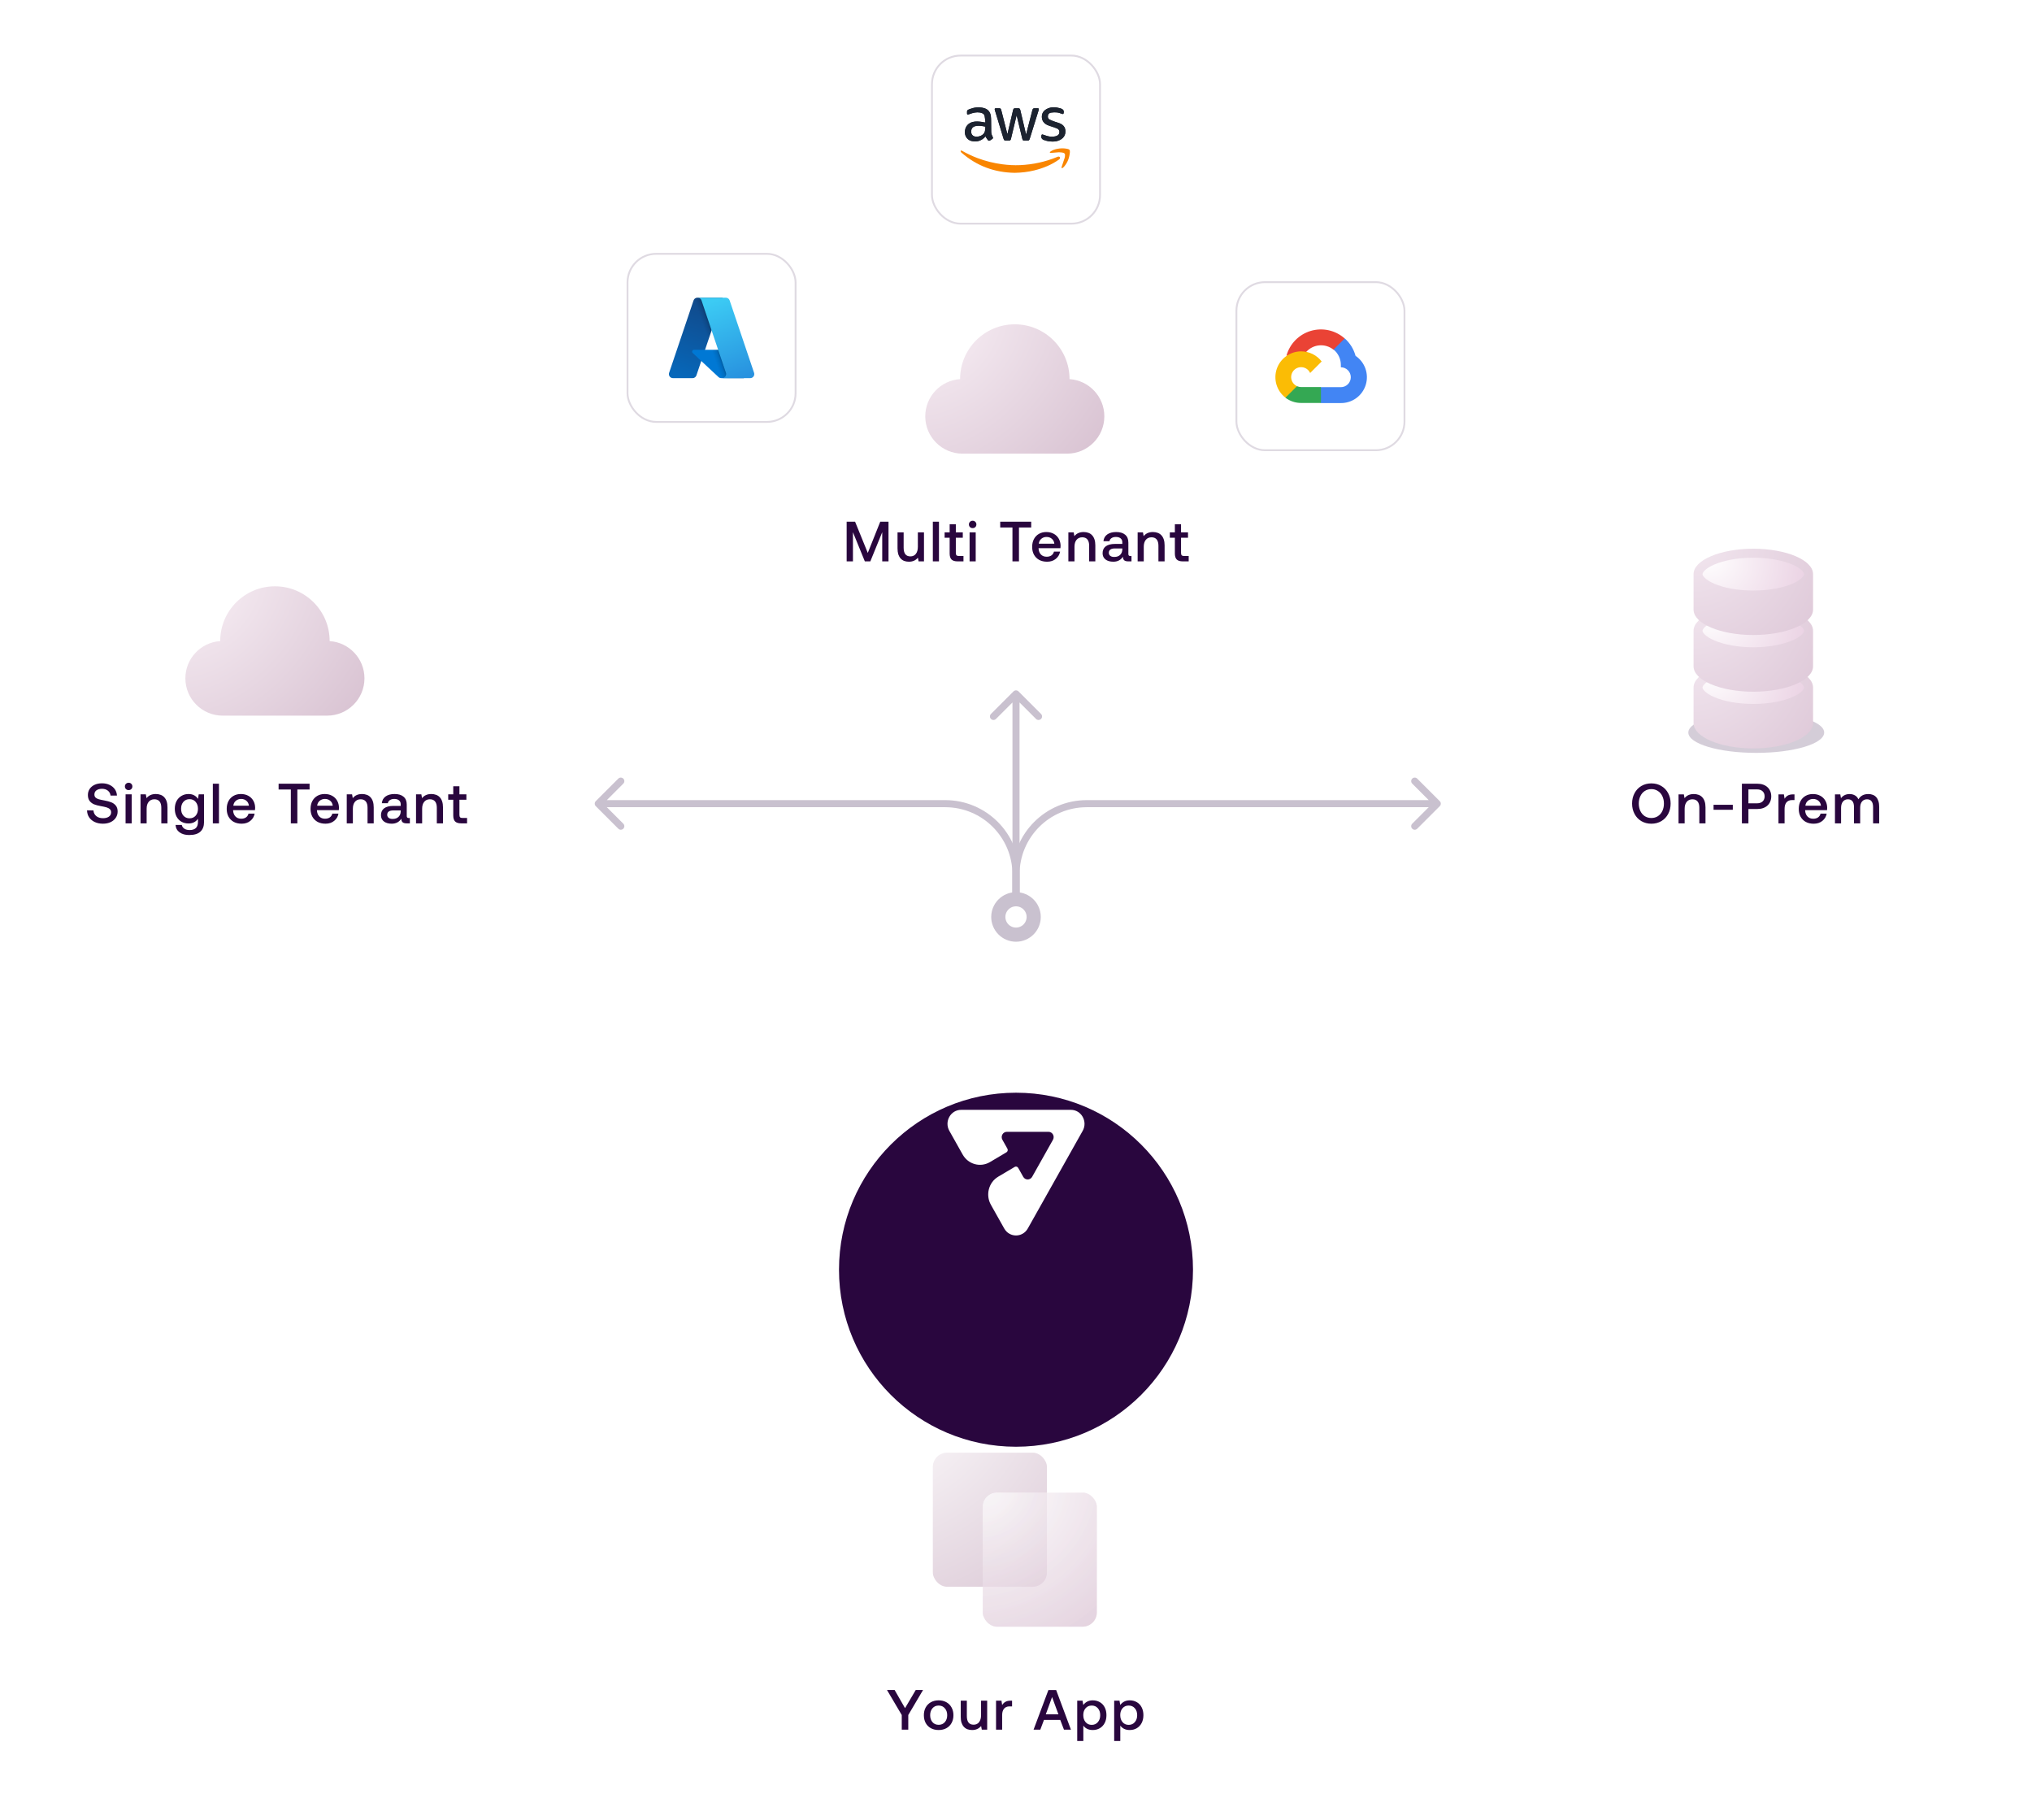 <svg width="574" height="514" viewBox="0 0 574 514" fill="none" xmlns="http://www.w3.org/2000/svg">
<rect y="114" width="156" height="144" rx="12" fill="white"/>
<g filter="url(#filter0_d_9827_139208)">
<path fill-rule="evenodd" clip-rule="evenodd" d="M93.12 169.08C93.12 169.072 93.12 169.065 93.12 169.057C93.12 160.52 86.2 153.6 77.663 153.6C69.127 153.6 62.207 160.52 62.207 169.057C62.207 169.064 62.207 169.072 62.207 169.079C56.712 169.439 52.367 174.01 52.367 179.595C52.367 185.416 57.086 190.134 62.906 190.134H92.414C98.235 190.134 102.953 185.416 102.953 179.595C102.953 174.012 98.611 169.443 93.12 169.08Z" fill="url(#paint0_radial_9827_139208)"/>
</g>
<path d="M26.397 228.916C26.451 229.578 26.717 230.111 27.197 230.516C27.688 230.911 28.323 231.108 29.101 231.108C29.784 231.108 30.333 230.964 30.749 230.676C31.176 230.378 31.389 229.967 31.389 229.444C31.389 229.071 31.272 228.778 31.037 228.564C30.813 228.34 30.504 228.17 30.109 228.052C29.715 227.935 29.16 227.812 28.445 227.684C27.72 227.556 27.096 227.391 26.573 227.188C26.061 226.975 25.64 226.655 25.309 226.228C24.989 225.802 24.829 225.242 24.829 224.548C24.829 223.908 24.995 223.338 25.325 222.836C25.667 222.335 26.136 221.946 26.733 221.668C27.341 221.391 28.035 221.252 28.813 221.252C29.613 221.252 30.328 221.402 30.957 221.7C31.587 221.999 32.083 222.41 32.445 222.932C32.808 223.455 33.005 224.052 33.037 224.724H31.229C31.165 224.148 30.915 223.684 30.477 223.332C30.04 222.98 29.485 222.804 28.813 222.804C28.163 222.804 27.64 222.948 27.245 223.236C26.861 223.514 26.669 223.908 26.669 224.42C26.669 224.783 26.781 225.071 27.005 225.284C27.24 225.498 27.549 225.658 27.933 225.764C28.317 225.871 28.867 225.988 29.581 226.116C30.307 226.244 30.931 226.415 31.453 226.628C31.976 226.842 32.403 227.156 32.733 227.572C33.064 227.988 33.229 228.538 33.229 229.22C33.229 229.882 33.053 230.474 32.701 230.996C32.349 231.519 31.859 231.93 31.229 232.228C30.6 232.516 29.885 232.66 29.085 232.66C28.2 232.66 27.421 232.5 26.749 232.18C26.077 231.86 25.549 231.418 25.165 230.852C24.792 230.276 24.6 229.62 24.589 228.884L26.397 228.916ZM36.337 221.092C36.636 221.092 36.886 221.194 37.089 221.396C37.292 221.588 37.393 221.834 37.393 222.132C37.393 222.431 37.292 222.682 37.089 222.884C36.886 223.076 36.636 223.172 36.337 223.172C36.038 223.172 35.788 223.076 35.585 222.884C35.382 222.682 35.281 222.431 35.281 222.132C35.281 221.834 35.382 221.588 35.585 221.396C35.788 221.194 36.038 221.092 36.337 221.092ZM35.473 224.372H37.201V232.564H35.473V224.372ZM39.695 224.372H41.199L41.391 225.444C42.01 224.666 42.884 224.276 44.015 224.276C44.495 224.276 44.938 224.351 45.343 224.5C45.748 224.639 46.095 224.863 46.383 225.172C46.681 225.482 46.911 225.876 47.071 226.356C47.231 226.826 47.311 227.391 47.311 228.052V232.564H45.567V228.148C45.567 227.37 45.401 226.778 45.071 226.372C44.74 225.967 44.255 225.764 43.615 225.764C42.932 225.764 42.394 226.004 41.999 226.484C41.615 226.954 41.423 227.604 41.423 228.436V232.564H39.695V224.372ZM57.634 224.372V232.228C57.634 233.38 57.293 234.271 56.61 234.9C55.928 235.54 54.872 235.86 53.442 235.86C52.333 235.86 51.432 235.61 50.738 235.108C50.045 234.618 49.661 233.919 49.586 233.012H51.346C51.453 233.471 51.698 233.823 52.082 234.068C52.466 234.324 52.962 234.452 53.57 234.452C55.138 234.452 55.922 233.69 55.922 232.164V231.252C55.325 232.148 54.434 232.596 53.25 232.596C52.504 232.596 51.837 232.431 51.25 232.1C50.664 231.759 50.205 231.279 49.874 230.66C49.544 230.031 49.378 229.29 49.378 228.436C49.378 227.615 49.544 226.89 49.874 226.26C50.216 225.631 50.68 225.146 51.266 224.804C51.853 224.452 52.514 224.276 53.25 224.276C53.869 224.276 54.402 224.399 54.85 224.644C55.298 224.89 55.661 225.226 55.938 225.652L56.13 224.372H57.634ZM53.538 231.14C54.253 231.14 54.829 230.895 55.266 230.404C55.704 229.903 55.922 229.258 55.922 228.468C55.922 227.658 55.704 227.002 55.266 226.5C54.829 225.988 54.253 225.732 53.538 225.732C52.824 225.732 52.248 225.983 51.81 226.484C51.373 226.986 51.154 227.636 51.154 228.436C51.154 229.236 51.373 229.887 51.81 230.388C52.248 230.89 52.824 231.14 53.538 231.14ZM60.123 221.364H61.851V232.564H60.123V221.364ZM64.041 228.484C64.041 227.642 64.206 226.906 64.537 226.276C64.878 225.636 65.347 225.146 65.945 224.804C66.553 224.452 67.246 224.276 68.025 224.276C68.814 224.276 69.507 224.436 70.105 224.756C70.713 225.076 71.188 225.53 71.529 226.116C71.881 226.703 72.062 227.391 72.073 228.18C72.073 228.394 72.057 228.612 72.025 228.836H65.849V228.932C65.891 229.647 66.115 230.212 66.521 230.628C66.926 231.044 67.465 231.252 68.137 231.252C68.67 231.252 69.118 231.13 69.481 230.884C69.844 230.628 70.084 230.271 70.201 229.812H71.929C71.779 230.644 71.374 231.327 70.713 231.86C70.062 232.394 69.246 232.66 68.265 232.66C67.412 232.66 66.665 232.49 66.025 232.148C65.395 231.796 64.905 231.306 64.553 230.676C64.212 230.047 64.041 229.316 64.041 228.484ZM70.313 227.572C70.238 226.975 69.998 226.511 69.593 226.18C69.198 225.839 68.697 225.668 68.089 225.668C67.523 225.668 67.033 225.844 66.617 226.196C66.212 226.538 65.977 226.996 65.913 227.572H70.313ZM78.7 221.364H87.452V222.996H83.996V232.564H82.156V222.996H78.7V221.364ZM87.722 228.484C87.722 227.642 87.888 226.906 88.218 226.276C88.559 225.636 89.029 225.146 89.626 224.804C90.234 224.452 90.927 224.276 91.706 224.276C92.496 224.276 93.189 224.436 93.786 224.756C94.394 225.076 94.869 225.53 95.21 226.116C95.562 226.703 95.743 227.391 95.754 228.18C95.754 228.394 95.738 228.612 95.706 228.836H89.53V228.932C89.573 229.647 89.797 230.212 90.202 230.628C90.608 231.044 91.146 231.252 91.818 231.252C92.352 231.252 92.799 231.13 93.162 230.884C93.525 230.628 93.765 230.271 93.882 229.812H95.61C95.461 230.644 95.055 231.327 94.394 231.86C93.743 232.394 92.927 232.66 91.946 232.66C91.093 232.66 90.346 232.49 89.706 232.148C89.077 231.796 88.586 231.306 88.234 230.676C87.893 230.047 87.722 229.316 87.722 228.484ZM93.994 227.572C93.919 226.975 93.68 226.511 93.274 226.18C92.879 225.839 92.378 225.668 91.77 225.668C91.205 225.668 90.714 225.844 90.298 226.196C89.893 226.538 89.658 226.996 89.594 227.572H93.994ZM97.951 224.372H99.455L99.647 225.444C100.266 224.666 101.14 224.276 102.271 224.276C102.751 224.276 103.194 224.351 103.599 224.5C104.004 224.639 104.351 224.863 104.639 225.172C104.938 225.482 105.167 225.876 105.327 226.356C105.487 226.826 105.567 227.391 105.567 228.052V232.564H103.823V228.148C103.823 227.37 103.658 226.778 103.327 226.372C102.996 225.967 102.511 225.764 101.871 225.764C101.188 225.764 100.65 226.004 100.255 226.484C99.871 226.954 99.679 227.604 99.679 228.436V232.564H97.951V224.372ZM107.619 230.26C107.619 229.418 107.912 228.772 108.499 228.324C109.096 227.866 109.971 227.636 111.123 227.636H113.187V227.14C113.187 226.682 113.027 226.324 112.707 226.068C112.397 225.802 111.955 225.668 111.379 225.668C110.867 225.668 110.451 225.78 110.131 226.004C109.811 226.218 109.619 226.506 109.555 226.868H107.859C107.944 226.036 108.307 225.396 108.947 224.948C109.587 224.5 110.424 224.276 111.459 224.276C112.557 224.276 113.405 224.532 114.003 225.044C114.6 225.546 114.899 226.282 114.899 227.252V230.484C114.899 230.868 115.08 231.06 115.443 231.06H115.779V232.564H114.867C114.323 232.564 113.933 232.452 113.699 232.228C113.475 232.004 113.363 231.679 113.363 231.252C112.744 232.191 111.843 232.66 110.659 232.66C109.731 232.66 108.989 232.447 108.435 232.02C107.891 231.594 107.619 231.007 107.619 230.26ZM110.899 231.316C111.613 231.316 112.168 231.124 112.563 230.74C112.968 230.356 113.176 229.844 113.187 229.204V228.916H111.043C110.499 228.916 110.083 229.023 109.795 229.236C109.517 229.439 109.379 229.743 109.379 230.148C109.379 230.5 109.512 230.783 109.779 230.996C110.045 231.21 110.419 231.316 110.899 231.316ZM117.52 224.372H119.024L119.216 225.444C119.835 224.666 120.709 224.276 121.84 224.276C122.32 224.276 122.763 224.351 123.168 224.5C123.573 224.639 123.92 224.863 124.208 225.172C124.507 225.482 124.736 225.876 124.896 226.356C125.056 226.826 125.136 227.391 125.136 228.052V232.564H123.392V228.148C123.392 227.37 123.227 226.778 122.896 226.372C122.565 225.967 122.08 225.764 121.44 225.764C120.757 225.764 120.219 226.004 119.824 226.484C119.44 226.954 119.248 227.604 119.248 228.436V232.564H117.52V224.372ZM126.611 225.892V224.372H128.035V222.084H129.779V224.372H131.747V225.892H129.779V230.164C129.779 230.484 129.843 230.714 129.971 230.852C130.099 230.98 130.318 231.044 130.627 231.044H131.939V232.564H130.275C129.497 232.564 128.926 232.388 128.563 232.036C128.211 231.674 128.035 231.108 128.035 230.34V225.892H126.611Z" fill="#29063E"/>
<rect x="418" y="114" width="156" height="144" rx="12" fill="white"/>
<g filter="url(#filter1_d_9827_139208)">
<g opacity="0.2" filter="url(#filter2_f_9827_139208)">
<ellipse cx="496.109" cy="194.861" rx="19.188" ry="5.743" fill="#29063E"/>
</g>
<path fill-rule="evenodd" clip-rule="evenodd" d="M512.152 182.147V182.147V192.17C512.152 192.17 512.152 192.17 512.152 192.17C512.152 196.132 504.596 199.344 495.275 199.344C485.955 199.344 478.398 196.132 478.398 192.17C478.398 192.17 478.398 192.17 478.398 192.17V182.147V182.147C478.398 178.185 485.955 174.973 495.275 174.973C504.596 174.973 512.152 178.185 512.152 182.147Z" fill="url(#paint1_radial_9827_139208)"/>
<path fill-rule="evenodd" clip-rule="evenodd" d="M509.031 183.153C509.571 182.611 509.62 182.273 509.62 182.147C509.62 182.02 509.571 181.682 509.031 181.14C508.482 180.588 507.559 179.974 506.219 179.404C503.547 178.268 499.679 177.504 495.275 177.504C490.871 177.504 487.003 178.268 484.331 179.404C482.991 179.974 482.068 180.588 481.519 181.14C480.979 181.682 480.93 182.02 480.93 182.147C480.93 182.273 480.979 182.611 481.519 183.153C482.068 183.705 482.991 184.319 484.331 184.889C487.003 186.025 490.871 186.789 495.275 186.789C499.679 186.789 503.547 186.025 506.219 184.889C507.559 184.319 508.482 183.705 509.031 183.153Z" fill="url(#paint2_radial_9827_139208)"/>
<path fill-rule="evenodd" clip-rule="evenodd" d="M512.152 166.131V166.131V176.154C512.152 176.154 512.152 176.154 512.152 176.154C512.152 180.116 504.596 183.328 495.275 183.328C485.955 183.328 478.398 180.116 478.398 176.154C478.398 176.154 478.398 176.154 478.398 176.154V166.131V166.131C478.398 162.169 485.955 158.957 495.275 158.957C504.596 158.957 512.152 162.169 512.152 166.131Z" fill="url(#paint3_radial_9827_139208)"/>
<path fill-rule="evenodd" clip-rule="evenodd" d="M509.031 167.137C509.571 166.595 509.62 166.258 509.62 166.131C509.62 166.004 509.571 165.667 509.031 165.125C508.482 164.572 507.559 163.958 506.219 163.388C503.547 162.252 499.679 161.489 495.275 161.489C490.871 161.489 487.003 162.252 484.331 163.388C482.991 163.958 482.068 164.572 481.519 165.125C480.979 165.667 480.93 166.004 480.93 166.131C480.93 166.258 480.979 166.595 481.519 167.137C482.068 167.69 482.991 168.304 484.331 168.873C487.003 170.009 490.871 170.773 495.275 170.773C499.679 170.773 503.547 170.009 506.219 168.873C507.559 168.304 508.482 167.69 509.031 167.137Z" fill="url(#paint4_radial_9827_139208)"/>
<path fill-rule="evenodd" clip-rule="evenodd" d="M512.152 150.117V150.117V160.14C512.152 160.14 512.152 160.14 512.152 160.14C512.152 164.102 504.596 167.314 495.275 167.314C485.955 167.314 478.399 164.102 478.398 160.14C478.398 160.14 478.398 160.14 478.398 160.14V150.117V150.117C478.398 146.154 485.955 142.942 495.275 142.942C504.596 142.942 512.152 146.154 512.152 150.117Z" fill="url(#paint5_radial_9827_139208)"/>
<path fill-rule="evenodd" clip-rule="evenodd" d="M509.031 151.123C509.571 150.581 509.62 150.243 509.62 150.117C509.62 149.99 509.571 149.653 509.031 149.11C508.482 148.558 507.559 147.944 506.219 147.374C503.547 146.238 499.679 145.475 495.275 145.475C490.871 145.475 487.003 146.238 484.331 147.374C482.991 147.944 482.068 148.558 481.519 149.11C480.979 149.653 480.93 149.99 480.93 150.117C480.93 150.243 480.979 150.581 481.519 151.123C482.068 151.676 482.991 152.289 484.331 152.859C487.003 153.995 490.871 154.759 495.275 154.759C499.679 154.759 503.547 153.995 506.219 152.859C507.559 152.289 508.482 151.676 509.031 151.123Z" fill="url(#paint6_radial_9827_139208)"/>
</g>
<path d="M471.916 226.97C471.916 228.058 471.686 229.034 471.228 229.898C470.769 230.762 470.124 231.439 469.292 231.93C468.47 232.42 467.532 232.666 466.476 232.666C465.42 232.666 464.476 232.42 463.644 231.93C462.822 231.439 462.182 230.762 461.724 229.898C461.265 229.034 461.036 228.058 461.036 226.97C461.036 225.882 461.265 224.906 461.724 224.042C462.182 223.178 462.822 222.5 463.644 222.01C464.476 221.519 465.42 221.274 466.476 221.274C467.532 221.274 468.47 221.519 469.292 222.01C470.124 222.5 470.769 223.178 471.228 224.042C471.686 224.906 471.916 225.882 471.916 226.97ZM462.924 226.97C462.924 227.748 463.073 228.452 463.372 229.082C463.67 229.7 464.086 230.186 464.62 230.538C465.164 230.879 465.782 231.05 466.476 231.05C467.169 231.05 467.782 230.879 468.316 230.538C468.86 230.186 469.281 229.7 469.58 229.082C469.878 228.452 470.028 227.748 470.028 226.97C470.028 226.191 469.878 225.492 469.58 224.874C469.281 224.244 468.86 223.759 468.316 223.418C467.782 223.066 467.169 222.89 466.476 222.89C465.782 222.89 465.164 223.066 464.62 223.418C464.086 223.759 463.67 224.244 463.372 224.874C463.073 225.492 462.924 226.191 462.924 226.97ZM474.154 224.378H475.658L475.85 225.45C476.469 224.671 477.344 224.282 478.474 224.282C478.954 224.282 479.397 224.356 479.802 224.506C480.208 224.644 480.554 224.868 480.842 225.178C481.141 225.487 481.37 225.882 481.53 226.362C481.69 226.831 481.77 227.396 481.77 228.058V232.57H480.026V228.154C480.026 227.375 479.861 226.783 479.53 226.378C479.2 225.972 478.714 225.77 478.074 225.77C477.392 225.77 476.853 226.01 476.458 226.49C476.074 226.959 475.882 227.61 475.882 228.442V232.57H474.154V224.378ZM484.046 228.73V227.322H489.486V228.73H484.046ZM492.055 221.37H496.471C497.047 221.37 497.575 221.455 498.055 221.626C498.535 221.796 498.941 222.036 499.271 222.346C499.613 222.655 499.874 223.028 500.055 223.466C500.247 223.903 500.343 224.394 500.343 224.938C500.343 225.482 500.247 225.972 500.055 226.41C499.874 226.847 499.613 227.22 499.271 227.53C498.941 227.839 498.535 228.079 498.055 228.25C497.575 228.42 497.047 228.506 496.471 228.506H493.895V232.57H492.055V221.37ZM496.311 226.906C496.983 226.906 497.511 226.73 497.895 226.378C498.279 226.026 498.471 225.546 498.471 224.938C498.471 224.33 498.279 223.85 497.895 223.498C497.522 223.146 496.999 222.97 496.327 222.97H493.895V226.906H496.311ZM502.382 224.378H503.918L504.11 225.61C504.345 225.226 504.644 224.927 505.006 224.714C505.38 224.49 505.886 224.378 506.526 224.378H506.91V225.994H506.142C505.79 225.994 505.486 226.058 505.23 226.186C504.974 226.303 504.761 226.474 504.59 226.698C504.43 226.911 504.308 227.172 504.222 227.482C504.148 227.78 504.11 228.106 504.11 228.458V232.57H502.382V224.378ZM508.113 228.49C508.113 227.647 508.278 226.911 508.609 226.282C508.95 225.642 509.419 225.151 510.017 224.81C510.625 224.458 511.318 224.282 512.097 224.282C512.886 224.282 513.579 224.442 514.177 224.762C514.785 225.082 515.259 225.535 515.601 226.122C515.953 226.708 516.134 227.396 516.145 228.186C516.145 228.399 516.129 228.618 516.097 228.842H509.921V228.938C509.963 229.652 510.187 230.218 510.593 230.634C510.998 231.05 511.537 231.258 512.209 231.258C512.742 231.258 513.19 231.135 513.553 230.89C513.915 230.634 514.155 230.276 514.273 229.818H516.001C515.851 230.65 515.446 231.332 514.785 231.866C514.134 232.399 513.318 232.666 512.337 232.666C511.483 232.666 510.737 232.495 510.097 232.154C509.467 231.802 508.977 231.311 508.625 230.682C508.283 230.052 508.113 229.322 508.113 228.49ZM514.385 227.578C514.31 226.98 514.07 226.516 513.665 226.186C513.27 225.844 512.769 225.674 512.161 225.674C511.595 225.674 511.105 225.85 510.689 226.202C510.283 226.543 510.049 227.002 509.985 227.578H514.385ZM518.342 232.57V224.378H519.846L520.038 225.45C520.624 224.692 521.424 224.303 522.438 224.282C523.014 224.282 523.52 224.404 523.958 224.65C524.395 224.884 524.731 225.258 524.966 225.77C525.254 225.29 525.627 224.922 526.086 224.666C526.555 224.41 527.126 224.282 527.798 224.282C528.246 224.282 528.656 224.356 529.03 224.506C529.403 224.644 529.723 224.863 529.99 225.162C530.256 225.45 530.464 225.828 530.614 226.298C530.763 226.756 530.838 227.306 530.838 227.946V232.57H529.11V227.962C529.11 227.247 528.966 226.703 528.678 226.33C528.4 225.956 527.974 225.77 527.398 225.77C526.79 225.77 526.315 225.983 525.974 226.41C525.632 226.826 525.462 227.402 525.462 228.138V232.57H523.718V227.962C523.718 226.5 523.142 225.77 521.99 225.77C521.403 225.77 520.934 225.988 520.582 226.426C520.24 226.863 520.07 227.45 520.07 228.186V232.57H518.342Z" fill="#29063E"/>
<rect x="209" y="40" width="156" height="144" rx="12" fill="white"/>
<g filter="url(#filter3_d_9827_139208)">
<path fill-rule="evenodd" clip-rule="evenodd" d="M302.12 95.08C302.12 95.072 302.12 95.064 302.12 95.057C302.12 86.52 295.2 79.6 286.663 79.6C278.127 79.6 271.207 86.52 271.207 95.057C271.207 95.064 271.207 95.072 271.207 95.079C265.712 95.439 261.367 100.01 261.367 105.595C261.367 111.416 266.086 116.134 271.906 116.134H301.414C307.235 116.134 311.953 111.416 311.953 105.595C311.953 100.012 307.611 95.443 302.12 95.08Z" fill="url(#paint7_radial_9827_139208)"/>
</g>
<path d="M239.163 158.564V147.364H241.547L245.131 156.18L248.651 147.364H250.987V158.564H249.211V150.324L245.851 158.564H244.299L240.939 150.324V158.564H239.163ZM253.534 154.884V150.372H255.262V154.708C255.262 155.508 255.417 156.116 255.726 156.532C256.046 156.948 256.526 157.156 257.166 157.156C257.838 157.156 258.355 156.916 258.718 156.436C259.091 155.946 259.278 155.279 259.278 154.436V150.372H261.006V158.564H259.486L259.294 157.524C258.665 158.282 257.822 158.66 256.766 158.66C256.286 158.66 255.849 158.591 255.454 158.452C255.059 158.303 254.718 158.074 254.43 157.764C254.142 157.455 253.918 157.066 253.758 156.596C253.609 156.116 253.534 155.546 253.534 154.884ZM263.509 147.364H265.237V158.564H263.509V147.364ZM266.835 151.892V150.372H268.259V148.084H270.003V150.372H271.971V151.892H270.003V156.164C270.003 156.484 270.067 156.714 270.195 156.852C270.323 156.98 270.541 157.044 270.851 157.044H272.163V158.564H270.499C269.72 158.564 269.149 158.388 268.787 158.036C268.435 157.674 268.259 157.108 268.259 156.34V151.892H266.835ZM274.754 147.092C275.053 147.092 275.304 147.194 275.506 147.396C275.709 147.588 275.81 147.834 275.81 148.132C275.81 148.431 275.709 148.682 275.506 148.884C275.304 149.076 275.053 149.172 274.754 149.172C274.456 149.172 274.205 149.076 274.002 148.884C273.8 148.682 273.698 148.431 273.698 148.132C273.698 147.834 273.8 147.588 274.002 147.396C274.205 147.194 274.456 147.092 274.754 147.092ZM273.89 150.372H275.618V158.564H273.89V150.372ZM282.542 147.364H291.294V148.996H287.838V158.564H285.998V148.996H282.542V147.364ZM291.564 154.484C291.564 153.642 291.73 152.906 292.06 152.276C292.402 151.636 292.871 151.146 293.468 150.804C294.076 150.452 294.77 150.276 295.548 150.276C296.338 150.276 297.031 150.436 297.628 150.756C298.236 151.076 298.711 151.53 299.052 152.116C299.404 152.703 299.586 153.391 299.596 154.18C299.596 154.394 299.58 154.612 299.548 154.836H293.372V154.932C293.415 155.647 293.639 156.212 294.044 156.628C294.45 157.044 294.988 157.252 295.66 157.252C296.194 157.252 296.642 157.13 297.004 156.884C297.367 156.628 297.607 156.271 297.724 155.812H299.452C299.303 156.644 298.898 157.327 298.236 157.86C297.586 158.394 296.77 158.66 295.788 158.66C294.935 158.66 294.188 158.49 293.548 158.148C292.919 157.796 292.428 157.306 292.076 156.676C291.735 156.047 291.564 155.316 291.564 154.484ZM297.836 153.572C297.762 152.975 297.522 152.511 297.116 152.18C296.722 151.839 296.22 151.668 295.612 151.668C295.047 151.668 294.556 151.844 294.14 152.196C293.735 152.538 293.5 152.996 293.436 153.572H297.836ZM301.793 150.372H303.297L303.489 151.444C304.108 150.666 304.983 150.276 306.113 150.276C306.593 150.276 307.036 150.351 307.441 150.5C307.847 150.639 308.193 150.863 308.481 151.172C308.78 151.482 309.009 151.876 309.169 152.356C309.329 152.826 309.409 153.391 309.409 154.052V158.564H307.665V154.148C307.665 153.37 307.5 152.778 307.169 152.372C306.839 151.967 306.353 151.764 305.713 151.764C305.031 151.764 304.492 152.004 304.097 152.484C303.713 152.954 303.521 153.604 303.521 154.436V158.564H301.793V150.372ZM311.461 156.26C311.461 155.418 311.754 154.772 312.341 154.324C312.938 153.866 313.813 153.636 314.965 153.636H317.029V153.14C317.029 152.682 316.869 152.324 316.549 152.068C316.239 151.802 315.797 151.668 315.221 151.668C314.709 151.668 314.293 151.78 313.973 152.004C313.653 152.218 313.461 152.506 313.397 152.868H311.701C311.786 152.036 312.149 151.396 312.789 150.948C313.429 150.5 314.266 150.276 315.301 150.276C316.399 150.276 317.247 150.532 317.845 151.044C318.442 151.546 318.741 152.282 318.741 153.252V156.484C318.741 156.868 318.922 157.06 319.285 157.06H319.621V158.564H318.709C318.165 158.564 317.775 158.452 317.541 158.228C317.317 158.004 317.205 157.679 317.205 157.252C316.586 158.191 315.685 158.66 314.501 158.66C313.573 158.66 312.831 158.447 312.277 158.02C311.733 157.594 311.461 157.007 311.461 156.26ZM314.741 157.316C315.455 157.316 316.01 157.124 316.405 156.74C316.81 156.356 317.018 155.844 317.029 155.204V154.916H314.885C314.341 154.916 313.925 155.023 313.637 155.236C313.359 155.439 313.221 155.743 313.221 156.148C313.221 156.5 313.354 156.783 313.621 156.996C313.887 157.21 314.261 157.316 314.741 157.316ZM321.362 150.372H322.866L323.058 151.444C323.677 150.666 324.551 150.276 325.682 150.276C326.162 150.276 326.605 150.351 327.01 150.5C327.415 150.639 327.762 150.863 328.05 151.172C328.349 151.482 328.578 151.876 328.738 152.356C328.898 152.826 328.978 153.391 328.978 154.052V158.564H327.234V154.148C327.234 153.37 327.069 152.778 326.738 152.372C326.407 151.967 325.922 151.764 325.282 151.764C324.599 151.764 324.061 152.004 323.666 152.484C323.282 152.954 323.09 153.604 323.09 154.436V158.564H321.362V150.372ZM330.454 151.892V150.372H331.878V148.084H333.622V150.372H335.59V151.892H333.622V156.164C333.622 156.484 333.686 156.714 333.814 156.852C333.942 156.98 334.16 157.044 334.47 157.044H335.782V158.564H334.118C333.339 158.564 332.768 158.388 332.406 158.036C332.054 157.674 331.878 157.108 331.878 156.34V151.892H330.454Z" fill="#29063E"/>
<g filter="url(#filter4_d_9827_139208)">
<rect x="263" y="8" width="48" height="48" rx="8.348" fill="white"/>
<g clip-path="url(#clip0_9827_139208)">
<path d="M300.958 29.521C300.904 28.39 300.226 27.732 299.221 27.355C298.783 27.191 298.328 27.075 297.888 26.914C297.422 26.742 296.954 26.568 296.508 26.351C296.178 26.189 296.006 25.885 295.998 25.505C295.984 24.901 296.298 24.468 296.962 24.366C297.509 24.28 298.082 24.266 298.631 24.328C299.097 24.38 299.547 24.581 300.002 24.724C300.191 24.784 300.364 24.837 300.441 24.577C300.623 23.96 300.413 23.512 299.823 23.271C299.71 23.225 299.594 23.184 299.476 23.151C298.271 22.817 297.064 22.701 295.891 23.249C294.916 23.706 294.287 24.447 294.303 25.577C294.318 26.676 294.898 27.431 295.878 27.883C296.209 28.035 296.566 28.133 296.912 28.253C297.469 28.447 298.039 28.609 298.58 28.838C299.138 29.074 299.353 29.505 299.249 30.069C299.136 30.677 298.683 30.938 298.139 31.067C297.422 31.236 296.697 31.198 295.987 31.031C295.534 30.925 295.099 30.741 294.654 30.601C294.479 30.545 294.288 30.479 294.208 30.746C294.021 31.375 294.239 31.852 294.854 32.092C295.63 32.394 296.437 32.551 297.299 32.546C298.007 32.565 298.718 32.443 299.377 32.115C300.442 31.584 301.017 30.732 300.958 29.521ZM280.406 31.209C280.178 30.76 280.002 30.299 280 29.785C279.994 28.747 279.985 27.709 279.967 26.671C279.96 26.244 279.955 25.814 279.899 25.392C279.731 24.133 279.037 23.357 277.809 23.059C276.51 22.745 275.238 22.886 273.998 23.352C273.165 23.664 273.139 23.714 273.17 24.594C273.171 24.614 273.171 24.635 273.172 24.655C273.178 24.892 273.281 25 273.524 24.914C273.687 24.857 273.849 24.797 274.011 24.738C274.91 24.406 275.826 24.194 276.794 24.343C277.442 24.442 277.997 24.697 278.146 25.39C278.269 25.959 278.289 26.549 278.353 27.107C278.25 27.147 278.23 27.162 278.212 27.16C278.142 27.15 278.072 27.136 278.002 27.122C277.131 26.945 276.258 26.83 275.362 26.914C273.581 27.084 272.472 28.334 272.568 30.09C272.631 31.243 273.394 32.173 274.523 32.413C275.909 32.706 277.129 32.37 278.143 31.365C278.226 31.283 278.269 31.163 278.333 31.057C278.608 31.471 278.8 31.796 279.027 32.093C279.243 32.376 279.42 32.391 279.713 32.206C279.894 32.092 280.073 31.974 280.248 31.85C280.536 31.645 280.567 31.527 280.406 31.209ZM278.235 29.55C278.079 30.374 277.311 30.989 276.312 31.134C276.252 31.143 276.19 31.148 276.13 31.155C274.848 31.316 274.108 30.503 274.396 29.248C274.533 28.652 275.024 28.24 275.746 28.14C276.607 28.019 277.451 28.135 278.348 28.339C278.311 28.765 278.308 29.164 278.235 29.55ZM293.121 23.142C292.887 23.146 292.652 23.142 292.417 23.143C291.851 23.144 291.745 23.223 291.606 23.758C291.379 24.634 291.155 25.511 290.929 26.387C290.578 27.745 290.226 29.103 289.861 30.517C289.816 30.39 289.782 30.319 289.765 30.244C289.598 29.542 289.433 28.839 289.269 28.136C288.919 26.651 288.571 25.166 288.219 23.681C288.116 23.241 287.995 23.149 287.542 23.143C287.317 23.14 287.093 23.14 286.868 23.143C286.396 23.149 286.28 23.237 286.169 23.696C285.998 24.408 285.834 25.122 285.666 25.834C285.312 27.338 284.958 28.841 284.604 30.345C284.583 30.343 284.562 30.341 284.542 30.339C284.524 30.284 284.502 30.23 284.488 30.174C283.979 28.173 283.47 26.173 282.964 24.171C282.676 23.036 282.716 23.146 281.652 23.143C280.917 23.141 280.882 23.191 281.099 23.908C281.524 25.309 281.95 26.71 282.376 28.111C282.742 29.318 283.107 30.525 283.476 31.73C283.621 32.201 283.734 32.279 284.22 32.282C284.434 32.283 284.648 32.283 284.863 32.282C285.374 32.278 285.477 32.199 285.597 31.699C285.885 30.502 286.169 29.305 286.456 28.108C286.684 27.153 286.914 26.199 287.163 25.162C287.213 25.316 287.242 25.389 287.261 25.465C287.464 26.304 287.667 27.145 287.869 27.985C288.174 29.251 288.477 30.517 288.784 31.782C288.885 32.194 289.001 32.283 289.419 32.288C289.624 32.289 289.828 32.288 290.031 32.288C290.665 32.288 290.73 32.24 290.917 31.64C291.728 29.038 292.54 26.436 293.35 23.834C293.383 23.728 293.411 23.619 293.431 23.509C293.473 23.268 293.377 23.138 293.121 23.142Z" fill="#1C2330"/>
<path d="M284.605 30.345C284.96 28.841 285.314 27.338 285.667 25.834C285.835 25.122 285.999 24.408 286.17 23.696C286.281 23.237 286.397 23.149 286.869 23.143C287.094 23.14 287.318 23.14 287.543 23.143C287.996 23.148 288.117 23.241 288.221 23.681C288.572 25.166 288.921 26.651 289.27 28.136C289.435 28.839 289.599 29.542 289.766 30.244C289.784 30.319 289.817 30.39 289.862 30.517C290.228 29.103 290.579 27.745 290.93 26.388C291.156 25.511 291.38 24.634 291.607 23.759C291.746 23.223 291.853 23.144 292.419 23.143C292.654 23.142 292.888 23.146 293.123 23.143C293.379 23.139 293.475 23.269 293.432 23.51C293.413 23.62 293.385 23.729 293.352 23.835C292.542 26.437 291.731 29.039 290.919 31.641C290.732 32.242 290.667 32.288 290.034 32.289C289.83 32.289 289.626 32.291 289.422 32.288C289.004 32.284 288.887 32.196 288.786 31.782C288.479 30.517 288.176 29.252 287.871 27.986C287.669 27.146 287.467 26.305 287.263 25.465C287.245 25.389 287.215 25.317 287.165 25.162C286.916 26.199 286.686 27.154 286.458 28.109C286.172 29.305 285.887 30.503 285.6 31.7C285.48 32.2 285.376 32.28 284.865 32.283C284.651 32.284 284.437 32.284 284.223 32.283C283.736 32.28 283.623 32.202 283.479 31.731C283.11 30.525 282.745 29.318 282.378 28.112C281.952 26.711 281.526 25.31 281.101 23.909C280.883 23.191 280.919 23.142 281.654 23.143C282.719 23.147 282.678 23.037 282.966 24.172C283.473 26.173 283.982 28.174 284.491 30.174C284.505 30.23 284.526 30.285 284.545 30.34C284.564 30.341 284.584 30.343 284.605 30.345Z" fill="#1C2330"/>
<path d="M280.406 31.209C280.178 30.76 280.002 30.299 280 29.785C279.994 28.747 279.985 27.709 279.967 26.671C279.96 26.244 279.955 25.814 279.899 25.392C279.731 24.133 279.037 23.357 277.809 23.059C276.51 22.745 275.238 22.886 273.998 23.352C273.165 23.664 273.139 23.713 273.17 24.594C273.171 24.614 273.171 24.635 273.172 24.655C273.178 24.892 273.281 25 273.524 24.914C273.687 24.857 273.849 24.797 274.011 24.738C274.91 24.406 275.826 24.194 276.794 24.343C277.442 24.442 277.997 24.697 278.146 25.39C278.269 25.959 278.289 26.549 278.353 27.107C278.25 27.147 278.23 27.162 278.212 27.159C278.142 27.15 278.072 27.136 278.002 27.121C277.131 26.945 276.258 26.829 275.362 26.914C273.581 27.083 272.472 28.334 272.568 30.09C272.631 31.243 273.394 32.173 274.523 32.413C275.909 32.706 277.129 32.37 278.143 31.364C278.226 31.283 278.269 31.163 278.333 31.057C278.608 31.471 278.8 31.796 279.027 32.093C279.243 32.376 279.42 32.391 279.713 32.206C279.894 32.092 280.073 31.974 280.248 31.85C280.536 31.645 280.567 31.527 280.406 31.209ZM278.235 29.55C278.079 30.374 277.311 30.989 276.312 31.134C276.252 31.142 276.19 31.147 276.13 31.155C274.848 31.316 274.108 30.503 274.396 29.248C274.533 28.651 275.024 28.24 275.746 28.139C276.607 28.019 277.451 28.135 278.348 28.339C278.311 28.765 278.308 29.164 278.235 29.55Z" fill="#1C2330"/>
<path d="M297.296 32.546C296.434 32.551 295.627 32.394 294.851 32.092C294.236 31.852 294.019 31.375 294.206 30.746C294.285 30.479 294.475 30.545 294.651 30.6C295.097 30.74 295.531 30.924 295.984 31.031C296.694 31.198 297.419 31.236 298.136 31.067C298.679 30.938 299.133 30.677 299.245 30.069C299.35 29.505 299.135 29.074 298.577 28.838C298.036 28.609 297.466 28.447 296.909 28.253C296.563 28.133 296.207 28.035 295.875 27.883C294.895 27.431 294.315 26.676 294.3 25.577C294.284 24.447 294.913 23.706 295.888 23.249C297.06 22.701 298.268 22.817 299.473 23.151C299.591 23.184 299.706 23.225 299.819 23.271C300.409 23.512 300.62 23.96 300.437 24.577C300.361 24.837 300.188 24.784 299.998 24.724C299.543 24.581 299.093 24.38 298.627 24.328C298.078 24.266 297.505 24.28 296.958 24.365C296.294 24.468 295.98 24.901 295.994 25.504C296.002 25.885 296.174 26.189 296.504 26.35C296.95 26.568 297.418 26.742 297.884 26.913C298.324 27.074 298.779 27.19 299.217 27.355C300.222 27.731 300.9 28.39 300.954 29.52C301.013 30.731 300.438 31.583 299.373 32.113C298.715 32.443 298.004 32.565 297.296 32.546Z" fill="#1C2330"/>
<path d="M301.418 34.593C300.499 34.412 299.579 34.429 298.66 34.609C297.974 34.744 297.321 34.959 296.744 35.362C296.647 35.43 296.596 35.562 296.523 35.665C296.639 35.698 296.756 35.765 296.869 35.757C297.64 35.703 298.41 35.633 299.142 35.571C299.466 35.597 299.752 35.604 300.033 35.645C300.747 35.748 300.951 36.045 300.821 36.763C300.8 36.884 300.794 37.008 300.757 37.122C300.468 37.999 300.17 38.873 299.883 39.751C299.853 39.844 299.876 39.957 299.874 40.06C299.985 40.036 300.119 40.044 300.2 39.982C300.369 39.854 300.524 39.7 300.66 39.538C301.606 38.407 302.081 37.084 302.216 35.634C302.283 34.919 302.123 34.732 301.418 34.593Z" fill="#F98500"/>
<path d="M299.419 36.995C299.375 36.891 299.186 36.799 299.055 36.791C298.904 36.782 298.74 36.856 298.592 36.917C295.25 38.295 291.767 39.044 288.16 39.209C286.468 39.286 284.779 39.187 283.101 38.965C280.715 38.649 278.391 38.072 276.136 37.224C274.636 36.659 273.193 35.976 271.801 35.186C271.652 35.102 271.46 34.98 271.36 35.199C271.317 35.291 271.451 35.465 271.51 35.6C271.52 35.625 271.554 35.64 271.577 35.66C275.906 39.461 280.979 41.297 286.635 41.382C288.554 41.348 290.369 41.141 292.154 40.701C294.635 40.089 296.979 39.158 299.077 37.671C299.176 37.601 299.304 37.535 299.351 37.436C299.414 37.303 299.468 37.115 299.419 36.995Z" fill="#F98500"/>
</g>
<rect x="263.261" y="8.261" width="47.478" height="47.478" rx="8.087" stroke="#DFDAE2" stroke-width="0.522"/>
</g>
<g filter="url(#filter5_d_9827_139208)">
<rect x="349" y="72" width="48" height="48" rx="8.348" fill="white"/>
<path d="M376.674 91.344H377.462L379.709 89.097L379.819 88.143C378.532 87.007 376.977 86.218 375.3 85.85C373.623 85.482 371.88 85.548 370.236 86.041C368.591 86.534 367.1 87.439 365.902 88.668C364.705 89.898 363.84 91.413 363.391 93.07C363.641 92.967 363.918 92.951 364.179 93.023L368.672 92.282C368.672 92.282 368.901 91.903 369.019 91.927C369.982 90.87 371.313 90.22 372.738 90.112C374.164 90.003 375.578 90.444 376.69 91.344H376.674Z" fill="#EA4335"/>
<path d="M382.913 93.07C382.396 91.168 381.336 89.459 379.862 88.151L376.709 91.304C377.366 91.841 377.893 92.52 378.249 93.29C378.605 94.061 378.782 94.902 378.766 95.75V96.31C379.135 96.31 379.5 96.382 379.84 96.524C380.181 96.665 380.49 96.871 380.751 97.132C381.011 97.392 381.218 97.702 381.359 98.042C381.5 98.383 381.573 98.748 381.573 99.116C381.573 99.485 381.5 99.85 381.359 100.19C381.218 100.531 381.011 100.84 380.751 101.101C380.49 101.361 380.181 101.568 379.84 101.709C379.5 101.85 379.135 101.923 378.766 101.923H373.153L372.594 102.49V105.856L373.153 106.416H378.766C380.334 106.428 381.863 105.936 383.129 105.011C384.395 104.087 385.329 102.779 385.794 101.282C386.259 99.786 386.23 98.179 385.711 96.7C385.192 95.221 384.211 93.948 382.913 93.07Z" fill="#4285F4"/>
<path d="M367.532 106.384H373.144V101.891H367.532C367.132 101.891 366.737 101.805 366.373 101.639L365.585 101.883L363.322 104.13L363.125 104.918C364.394 105.876 365.942 106.391 367.532 106.384Z" fill="#34A853"/>
<path d="M367.53 91.808C366.009 91.817 364.529 92.301 363.296 93.192C362.064 94.083 361.141 95.337 360.655 96.778C360.17 98.219 360.147 99.776 360.589 101.231C361.032 102.686 361.917 103.967 363.123 104.894L366.379 101.638C365.965 101.452 365.603 101.167 365.323 100.809C365.044 100.452 364.855 100.031 364.773 99.585C364.692 99.138 364.72 98.678 364.855 98.245C364.99 97.812 365.229 97.418 365.55 97.097C365.871 96.775 366.265 96.537 366.698 96.402C367.132 96.267 367.591 96.239 368.038 96.32C368.485 96.402 368.905 96.59 369.263 96.87C369.62 97.15 369.905 97.512 370.092 97.925L373.347 94.67C372.664 93.776 371.783 93.053 370.774 92.557C369.765 92.06 368.654 91.804 367.53 91.808Z" fill="#FBBC05"/>
<rect x="349.261" y="72.261" width="47.478" height="47.478" rx="8.087" stroke="#DFDAE2" stroke-width="0.522"/>
</g>
<g filter="url(#filter6_d_9827_139208)">
<rect x="177" y="64" width="48" height="48" rx="8.348" fill="white"/>
<path d="M196.994 76.647H204.131L196.722 98.6C196.646 98.825 196.501 99.021 196.308 99.16C196.114 99.299 195.882 99.374 195.644 99.374H190.089C189.909 99.374 189.731 99.331 189.571 99.248C189.41 99.166 189.272 99.047 189.166 98.9C189.061 98.754 188.992 98.584 188.966 98.406C188.939 98.227 188.955 98.045 189.013 97.874L195.916 77.421C195.992 77.195 196.137 76.999 196.33 76.86C196.524 76.721 196.756 76.647 196.994 76.647Z" fill="url(#paint8_linear_9827_139208)"/>
<path d="M207.358 91.372H196.04C195.935 91.371 195.832 91.403 195.745 91.462C195.658 91.521 195.591 91.605 195.552 91.703C195.514 91.801 195.505 91.908 195.529 92.011C195.552 92.114 195.605 92.207 195.682 92.279L202.955 99.067C203.167 99.264 203.446 99.374 203.735 99.374H210.144L207.358 91.372Z" fill="#0078D4"/>
<path d="M196.993 76.647C196.752 76.646 196.517 76.722 196.323 76.864C196.128 77.006 195.984 77.207 195.912 77.436L189.02 97.856C188.958 98.027 188.939 98.211 188.963 98.392C188.988 98.572 189.056 98.744 189.161 98.893C189.266 99.042 189.405 99.164 189.567 99.247C189.729 99.331 189.909 99.374 190.091 99.374H195.789C196.001 99.336 196.2 99.242 196.364 99.103C196.528 98.963 196.652 98.782 196.724 98.579L198.098 94.528L203.007 99.107C203.213 99.278 203.471 99.372 203.738 99.374H210.123L207.323 91.371L199.159 91.373L204.156 76.647H196.993Z" fill="url(#paint9_linear_9827_139208)"/>
<path d="M206.109 77.42C206.033 77.195 205.888 76.999 205.695 76.86C205.502 76.722 205.27 76.647 205.033 76.647H197.078C197.316 76.647 197.548 76.722 197.741 76.86C197.934 76.999 198.079 77.195 198.155 77.42L205.058 97.874C205.116 98.045 205.132 98.227 205.105 98.406C205.079 98.584 205.01 98.754 204.905 98.9C204.799 99.047 204.661 99.166 204.5 99.249C204.34 99.331 204.162 99.374 203.981 99.374H211.936C212.116 99.374 212.294 99.331 212.455 99.249C212.615 99.166 212.754 99.047 212.859 98.9C212.964 98.754 213.033 98.584 213.06 98.406C213.086 98.227 213.07 98.045 213.013 97.874L206.109 77.42Z" fill="url(#paint10_linear_9827_139208)"/>
<rect x="177.261" y="64.261" width="47.478" height="47.478" rx="8.087" stroke="#DFDAE2" stroke-width="0.522"/>
</g>
<rect x="209" y="370" width="156" height="144" rx="12" fill="white"/>
<g filter="url(#filter7_bd_9827_139208)">
<rect x="263.508" y="399.844" width="32.23" height="37.87" rx="4.029" fill="url(#paint11_radial_9827_139208)" fill-opacity="0.6"/>
</g>
<g filter="url(#filter8_bd_9827_139208)">
<rect x="277.609" y="411.124" width="32.23" height="37.87" rx="4.029" fill="url(#paint12_radial_9827_139208)" fill-opacity="0.6"/>
<rect x="277.609" y="411.124" width="32.23" height="37.87" rx="4.029" fill="url(#paint13_radial_9827_139208)" fill-opacity="0.3"/>
</g>
<path d="M250.553 477.348H252.713L255.657 482.484L258.681 477.348H260.745L256.569 484.42V488.564H254.729V484.42L250.553 477.348ZM265.15 488.66C264.328 488.66 263.598 488.49 262.958 488.148C262.328 487.796 261.838 487.306 261.486 486.676C261.144 486.036 260.974 485.3 260.974 484.468C260.974 483.647 261.144 482.922 261.486 482.292C261.838 481.652 262.328 481.156 262.958 480.804C263.598 480.452 264.328 480.276 265.15 480.276C265.971 480.276 266.696 480.452 267.326 480.804C267.966 481.156 268.456 481.652 268.798 482.292C269.15 482.922 269.326 483.647 269.326 484.468C269.326 485.3 269.15 486.036 268.798 486.676C268.456 487.306 267.966 487.796 267.326 488.148C266.696 488.49 265.971 488.66 265.15 488.66ZM265.15 487.188C265.875 487.188 266.456 486.938 266.894 486.436C267.342 485.924 267.566 485.268 267.566 484.468C267.566 483.668 267.342 483.018 266.894 482.516C266.456 482.004 265.875 481.748 265.15 481.748C264.424 481.748 263.843 482.004 263.406 482.516C262.968 483.018 262.75 483.668 262.75 484.468C262.75 485.268 262.968 485.924 263.406 486.436C263.843 486.938 264.424 487.188 265.15 487.188ZM271.387 484.884V480.372H273.115V484.708C273.115 485.508 273.27 486.116 273.579 486.532C273.899 486.948 274.379 487.156 275.019 487.156C275.691 487.156 276.209 486.916 276.571 486.436C276.945 485.946 277.131 485.279 277.131 484.436V480.372H278.859V488.564H277.339L277.147 487.524C276.518 488.282 275.675 488.66 274.619 488.66C274.139 488.66 273.702 488.591 273.307 488.452C272.913 488.303 272.571 488.074 272.283 487.764C271.995 487.455 271.771 487.066 271.611 486.596C271.462 486.116 271.387 485.546 271.387 484.884ZM281.362 480.372H282.898L283.09 481.604C283.325 481.22 283.623 480.922 283.986 480.708C284.359 480.484 284.866 480.372 285.506 480.372H285.89V481.988H285.122C284.77 481.988 284.466 482.052 284.21 482.18C283.954 482.298 283.741 482.468 283.57 482.692C283.41 482.906 283.287 483.167 283.202 483.476C283.127 483.775 283.09 484.1 283.09 484.452V488.564H281.362V480.372ZM291.961 488.564L296.153 477.364H298.345L302.521 488.564H300.553L299.497 485.796H294.905L293.865 488.564H291.961ZM298.985 484.228L297.193 479.348L295.417 484.228H298.985ZM308.677 480.276C309.424 480.276 310.091 480.447 310.677 480.788C311.264 481.119 311.723 481.604 312.053 482.244C312.384 482.874 312.549 483.615 312.549 484.468C312.549 485.3 312.384 486.036 312.053 486.676C311.723 487.306 311.264 487.796 310.677 488.148C310.091 488.49 309.424 488.66 308.677 488.66C308.069 488.66 307.541 488.548 307.093 488.324C306.645 488.1 306.288 487.796 306.021 487.412V491.764H304.293V480.372H305.797L306.005 481.588C306.667 480.714 307.557 480.276 308.677 480.276ZM308.389 487.204C309.104 487.204 309.68 486.948 310.117 486.436C310.565 485.924 310.789 485.268 310.789 484.468C310.789 483.658 310.565 483.002 310.117 482.5C309.68 481.999 309.104 481.748 308.389 481.748C307.675 481.748 307.099 481.999 306.661 482.5C306.224 482.991 306.005 483.636 306.005 484.436C306.005 485.258 306.224 485.924 306.661 486.436C307.099 486.948 307.675 487.204 308.389 487.204ZM319.118 480.276C319.865 480.276 320.531 480.447 321.118 480.788C321.705 481.119 322.163 481.604 322.494 482.244C322.825 482.874 322.99 483.615 322.99 484.468C322.99 485.3 322.825 486.036 322.494 486.676C322.163 487.306 321.705 487.796 321.118 488.148C320.531 488.49 319.865 488.66 319.118 488.66C318.51 488.66 317.982 488.548 317.534 488.324C317.086 488.1 316.729 487.796 316.462 487.412V491.764H314.734V480.372H316.238L316.446 481.588C317.107 480.714 317.998 480.276 319.118 480.276ZM318.83 487.204C319.545 487.204 320.121 486.948 320.558 486.436C321.006 485.924 321.23 485.268 321.23 484.468C321.23 483.658 321.006 483.002 320.558 482.5C320.121 481.999 319.545 481.748 318.83 481.748C318.115 481.748 317.539 481.999 317.102 482.5C316.665 482.991 316.446 483.636 316.446 484.436C316.446 485.258 316.665 485.924 317.102 486.436C317.539 486.948 318.115 487.204 318.83 487.204Z" fill="#29063E"/>
<g opacity="0.25">
<path d="M286.293 195.293C286.683 194.902 287.317 194.902 287.707 195.293L294.071 201.657C294.462 202.047 294.462 202.681 294.071 203.071C293.681 203.462 293.047 203.462 292.657 203.071L287 197.414L281.343 203.071C280.953 203.462 280.319 203.462 279.929 203.071C279.538 202.681 279.538 202.047 279.929 201.657L286.293 195.293ZM286 258L286 196L288 196L288 258L286 258Z" fill="#29063E"/>
<path d="M406.707 227.707C407.098 227.317 407.098 226.683 406.707 226.293L400.343 219.929C399.953 219.538 399.319 219.538 398.929 219.929C398.538 220.319 398.538 220.953 398.929 221.343L404.586 227L398.929 232.657C398.538 233.047 398.538 233.681 398.929 234.071C399.319 234.462 399.953 234.462 400.343 234.071L406.707 227.707ZM287 247L288 247L287 247ZM307 227L307 228L307 227ZM288 262L288 247L286 247L286 262L288 262ZM307 228L406 228L406 226L307 226L307 228ZM288 247C288 236.507 296.507 228 307 228L307 226C295.402 226 286 235.402 286 247L288 247Z" fill="#29063E"/>
<path d="M168.293 227.707C167.902 227.317 167.902 226.683 168.293 226.293L174.657 219.929C175.047 219.538 175.681 219.538 176.071 219.929C176.462 220.319 176.462 220.953 176.071 221.343L170.414 227L176.071 232.657C176.462 233.047 176.462 233.681 176.071 234.071C175.681 234.462 175.047 234.462 174.657 234.071L168.293 227.707ZM287 247L286 247L287 247ZM286 262L286 247L288 247L288 262L286 262ZM267 228L169 228L169 226L267 226L267 228ZM286 247C286 236.507 277.493 228 267 228L267 226C278.598 226 288 235.402 288 247L286 247Z" fill="#29063E"/>
<path d="M292 259C292 261.761 289.761 264 287 264C284.239 264 282 261.761 282 259C282 256.239 284.239 254 287 254C289.761 254 292 256.239 292 259Z" fill="white" stroke="#29063E" stroke-width="4"/>
</g>
<g filter="url(#filter9_d_9827_139208)">
<circle cx="287" cy="328" r="50" fill="#29063E"/>
</g>
<path d="M290.337 346.989L305.837 319.415C307.318 316.779 305.466 313.484 302.503 313.484H271.504C268.54 313.484 266.688 316.779 268.17 319.415L270.897 324.267L271.93 326.105C273.493 328.885 276.949 329.838 279.654 328.234L284.302 325.478C284.652 325.27 284.772 324.81 284.57 324.45L283.158 321.938C282.596 320.939 283.297 319.689 284.418 319.689H296.178C297.301 319.689 298.003 320.941 297.441 321.941L291.565 332.396C291.002 333.396 289.598 333.396 289.036 332.396L287.623 329.881C287.421 329.522 286.975 329.399 286.625 329.606L281.975 332.364C279.273 333.966 278.348 337.521 279.909 340.299L280.942 342.137L283.669 346.989C285.153 349.627 288.854 349.627 290.337 346.989Z" fill="white"/>
<defs>
<filter id="filter0_d_9827_139208" x="37.593" y="150.83" width="80.135" height="66.083" filterUnits="userSpaceOnUse" color-interpolation-filters="sRGB">
<feFlood flood-opacity="0" result="BackgroundImageFix"/>
<feColorMatrix in="SourceAlpha" type="matrix" values="0 0 0 0 0 0 0 0 0 0 0 0 0 0 0 0 0 0 127 0" result="hardAlpha"/>
<feOffset dy="12.004"/>
<feGaussianBlur stdDeviation="7.387"/>
<feColorMatrix type="matrix" values="0 0 0 0 0.185 0 0 0 0 0.034 0 0 0 0 0.304 0 0 0 0.09 0"/>
<feBlend mode="normal" in2="BackgroundImageFix" result="effect1_dropShadow_9827_139208"/>
<feBlend mode="normal" in="SourceGraphic" in2="effect1_dropShadow_9827_139208" result="shape"/>
</filter>
<filter id="filter1_d_9827_139208" x="462.09" y="140.161" width="68.04" height="87.327" filterUnits="userSpaceOnUse" color-interpolation-filters="sRGB">
<feFlood flood-opacity="0" result="BackgroundImageFix"/>
<feColorMatrix in="SourceAlpha" type="matrix" values="0 0 0 0 0 0 0 0 0 0 0 0 0 0 0 0 0 0 127 0" result="hardAlpha"/>
<feOffset dy="12.051"/>
<feGaussianBlur stdDeviation="7.416"/>
<feColorMatrix type="matrix" values="0 0 0 0 0.185 0 0 0 0 0.034 0 0 0 0 0.304 0 0 0 0.05 0"/>
<feBlend mode="normal" in2="BackgroundImageFix" result="effect1_dropShadow_9827_139208"/>
<feBlend mode="normal" in="SourceGraphic" in2="effect1_dropShadow_9827_139208" result="shape"/>
</filter>
<filter id="filter2_f_9827_139208" x="465.869" y="178.066" width="60.48" height="33.591" filterUnits="userSpaceOnUse" color-interpolation-filters="sRGB">
<feFlood flood-opacity="0" result="BackgroundImageFix"/>
<feBlend mode="normal" in="SourceGraphic" in2="BackgroundImageFix" result="shape"/>
<feGaussianBlur stdDeviation="5.526" result="effect1_foregroundBlur_9827_139208"/>
</filter>
<filter id="filter3_d_9827_139208" x="246.593" y="76.83" width="80.135" height="66.083" filterUnits="userSpaceOnUse" color-interpolation-filters="sRGB">
<feFlood flood-opacity="0" result="BackgroundImageFix"/>
<feColorMatrix in="SourceAlpha" type="matrix" values="0 0 0 0 0 0 0 0 0 0 0 0 0 0 0 0 0 0 127 0" result="hardAlpha"/>
<feOffset dy="12.004"/>
<feGaussianBlur stdDeviation="7.387"/>
<feColorMatrix type="matrix" values="0 0 0 0 0.185 0 0 0 0 0.034 0 0 0 0 0.304 0 0 0 0.09 0"/>
<feBlend mode="normal" in2="BackgroundImageFix" result="effect1_dropShadow_9827_139208"/>
<feBlend mode="normal" in="SourceGraphic" in2="effect1_dropShadow_9827_139208" result="shape"/>
</filter>
<filter id="filter4_d_9827_139208" x="248.135" y="0.567" width="77.73" height="77.73" filterUnits="userSpaceOnUse" color-interpolation-filters="sRGB">
<feFlood flood-opacity="0" result="BackgroundImageFix"/>
<feColorMatrix in="SourceAlpha" type="matrix" values="0 0 0 0 0 0 0 0 0 0 0 0 0 0 0 0 0 0 127 0" result="hardAlpha"/>
<feOffset dy="7.433"/>
<feGaussianBlur stdDeviation="7.433"/>
<feColorMatrix type="matrix" values="0 0 0 0 0.059 0 0 0 0 0.059 0 0 0 0 0.188 0 0 0 0.1 0"/>
<feBlend mode="normal" in2="BackgroundImageFix" result="effect1_dropShadow_9827_139208"/>
<feBlend mode="normal" in="SourceGraphic" in2="effect1_dropShadow_9827_139208" result="shape"/>
</filter>
<filter id="filter5_d_9827_139208" x="334.135" y="64.567" width="77.73" height="77.73" filterUnits="userSpaceOnUse" color-interpolation-filters="sRGB">
<feFlood flood-opacity="0" result="BackgroundImageFix"/>
<feColorMatrix in="SourceAlpha" type="matrix" values="0 0 0 0 0 0 0 0 0 0 0 0 0 0 0 0 0 0 127 0" result="hardAlpha"/>
<feOffset dy="7.433"/>
<feGaussianBlur stdDeviation="7.433"/>
<feColorMatrix type="matrix" values="0 0 0 0 0.059 0 0 0 0 0.059 0 0 0 0 0.188 0 0 0 0.1 0"/>
<feBlend mode="normal" in2="BackgroundImageFix" result="effect1_dropShadow_9827_139208"/>
<feBlend mode="normal" in="SourceGraphic" in2="effect1_dropShadow_9827_139208" result="shape"/>
</filter>
<filter id="filter6_d_9827_139208" x="162.135" y="56.568" width="77.73" height="77.73" filterUnits="userSpaceOnUse" color-interpolation-filters="sRGB">
<feFlood flood-opacity="0" result="BackgroundImageFix"/>
<feColorMatrix in="SourceAlpha" type="matrix" values="0 0 0 0 0 0 0 0 0 0 0 0 0 0 0 0 0 0 127 0" result="hardAlpha"/>
<feOffset dy="7.433"/>
<feGaussianBlur stdDeviation="7.433"/>
<feColorMatrix type="matrix" values="0 0 0 0 0.059 0 0 0 0 0.059 0 0 0 0 0.188 0 0 0 0.1 0"/>
<feBlend mode="normal" in2="BackgroundImageFix" result="effect1_dropShadow_9827_139208"/>
<feBlend mode="normal" in="SourceGraphic" in2="effect1_dropShadow_9827_139208" result="shape"/>
</filter>
<filter id="filter7_bd_9827_139208" x="250.616" y="391.786" width="58.01" height="69.294" filterUnits="userSpaceOnUse" color-interpolation-filters="sRGB">
<feFlood flood-opacity="0" result="BackgroundImageFix"/>
<feGaussianBlur in="BackgroundImageFix" stdDeviation="4.029"/>
<feComposite in2="SourceAlpha" operator="in" result="effect1_backgroundBlur_9827_139208"/>
<feColorMatrix in="SourceAlpha" type="matrix" values="0 0 0 0 0 0 0 0 0 0 0 0 0 0 0 0 0 0 127 0" result="hardAlpha"/>
<feOffset dy="10.475"/>
<feGaussianBlur stdDeviation="6.446"/>
<feColorMatrix type="matrix" values="0 0 0 0 0.185 0 0 0 0 0.034 0 0 0 0 0.304 0 0 0 0.09 0"/>
<feBlend mode="normal" in2="effect1_backgroundBlur_9827_139208" result="effect2_dropShadow_9827_139208"/>
<feBlend mode="normal" in="SourceGraphic" in2="effect2_dropShadow_9827_139208" result="shape"/>
</filter>
<filter id="filter8_bd_9827_139208" x="264.717" y="403.067" width="58.01" height="69.294" filterUnits="userSpaceOnUse" color-interpolation-filters="sRGB">
<feFlood flood-opacity="0" result="BackgroundImageFix"/>
<feGaussianBlur in="BackgroundImageFix" stdDeviation="4.029"/>
<feComposite in2="SourceAlpha" operator="in" result="effect1_backgroundBlur_9827_139208"/>
<feColorMatrix in="SourceAlpha" type="matrix" values="0 0 0 0 0 0 0 0 0 0 0 0 0 0 0 0 0 0 127 0" result="hardAlpha"/>
<feOffset dy="10.475"/>
<feGaussianBlur stdDeviation="6.446"/>
<feColorMatrix type="matrix" values="0 0 0 0 0.185 0 0 0 0 0.034 0 0 0 0 0.304 0 0 0 0.09 0"/>
<feBlend mode="normal" in2="effect1_backgroundBlur_9827_139208" result="effect2_dropShadow_9827_139208"/>
<feBlend mode="normal" in="SourceGraphic" in2="effect2_dropShadow_9827_139208" result="shape"/>
</filter>
<filter id="filter9_d_9827_139208" x="175.71" y="247.355" width="222.581" height="222.581" filterUnits="userSpaceOnUse" color-interpolation-filters="sRGB">
<feFlood flood-opacity="0" result="BackgroundImageFix"/>
<feColorMatrix in="SourceAlpha" type="matrix" values="0 0 0 0 0 0 0 0 0 0 0 0 0 0 0 0 0 0 127 0" result="hardAlpha"/>
<feOffset dy="30.645"/>
<feGaussianBlur stdDeviation="30.645"/>
<feColorMatrix type="matrix" values="0 0 0 0 0.059 0 0 0 0 0.059 0 0 0 0 0.188 0 0 0 0.1 0"/>
<feBlend mode="normal" in2="BackgroundImageFix" result="effect1_dropShadow_9827_139208"/>
<feBlend mode="normal" in="SourceGraphic" in2="effect1_dropShadow_9827_139208" result="shape"/>
</filter>
<radialGradient id="paint0_radial_9827_139208" cx="0" cy="0" r="1" gradientUnits="userSpaceOnUse" gradientTransform="translate(54.509 153.566) rotate(42.732) scale(100.386 123.219)">
<stop stop-color="#F8EFF5"/>
<stop offset="1" stop-color="#C2A3B9"/>
</radialGradient>
<radialGradient id="paint1_radial_9827_139208" cx="0" cy="0" r="1" gradientUnits="userSpaceOnUse" gradientTransform="translate(479.827 174.932) rotate(58.984) scale(95.486 103.841)">
<stop stop-color="#F1E5EE"/>
<stop offset="1" stop-color="#C4A1BA"/>
</radialGradient>
<radialGradient id="paint2_radial_9827_139208" cx="0" cy="0" r="1" gradientUnits="userSpaceOnUse" gradientTransform="translate(482.144 177.496) rotate(22.486) scale(45.263 39.389)">
<stop stop-color="white"/>
<stop offset="1" stop-color="#DFB9D4"/>
</radialGradient>
<radialGradient id="paint3_radial_9827_139208" cx="0" cy="0" r="1" gradientUnits="userSpaceOnUse" gradientTransform="translate(479.827 158.916) rotate(58.984) scale(95.486 103.841)">
<stop stop-color="#F1E5EE"/>
<stop offset="1" stop-color="#C4A1BA"/>
</radialGradient>
<radialGradient id="paint4_radial_9827_139208" cx="0" cy="0" r="1" gradientUnits="userSpaceOnUse" gradientTransform="translate(482.144 161.48) rotate(22.486) scale(45.263 39.389)">
<stop stop-color="white"/>
<stop offset="1" stop-color="#DFB9D4"/>
</radialGradient>
<radialGradient id="paint5_radial_9827_139208" cx="0" cy="0" r="1" gradientUnits="userSpaceOnUse" gradientTransform="translate(479.827 142.902) rotate(58.984) scale(95.487 103.841)">
<stop stop-color="#F1E5EE"/>
<stop offset="1" stop-color="#C4A1BA"/>
</radialGradient>
<radialGradient id="paint6_radial_9827_139208" cx="0" cy="0" r="1" gradientUnits="userSpaceOnUse" gradientTransform="translate(482.144 145.466) rotate(22.486) scale(45.263 39.389)">
<stop stop-color="white"/>
<stop offset="1" stop-color="#DFB9D4"/>
</radialGradient>
<radialGradient id="paint7_radial_9827_139208" cx="0" cy="0" r="1" gradientUnits="userSpaceOnUse" gradientTransform="translate(263.509 79.566) rotate(42.732) scale(100.386 123.219)">
<stop stop-color="#F8EFF5"/>
<stop offset="1" stop-color="#C2A3B9"/>
</radialGradient>
<linearGradient id="paint8_linear_9827_139208" x1="199.595" y1="78.331" x2="192.183" y2="100.229" gradientUnits="userSpaceOnUse">
<stop stop-color="#114A8B"/>
<stop offset="1" stop-color="#0669BC"/>
</linearGradient>
<linearGradient id="paint9_linear_9827_139208" x1="201.909" y1="88.536" x2="200.195" y2="89.116" gradientUnits="userSpaceOnUse">
<stop stop-opacity="0.3"/>
<stop offset="0.071" stop-opacity="0.2"/>
<stop offset="0.321" stop-opacity="0.1"/>
<stop offset="0.623" stop-opacity="0.05"/>
<stop offset="1" stop-opacity="0"/>
</linearGradient>
<linearGradient id="paint10_linear_9827_139208" x1="200.967" y1="77.692" x2="209.103" y2="99.37" gradientUnits="userSpaceOnUse">
<stop stop-color="#3CCBF4"/>
<stop offset="1" stop-color="#2892DF"/>
</linearGradient>
<radialGradient id="paint11_radial_9827_139208" cx="0" cy="0" r="1" gradientUnits="userSpaceOnUse" gradientTransform="translate(250.297 383.697) rotate(54.633) scale(106.348 120.781)">
<stop stop-color="white"/>
<stop offset="1" stop-color="#A77A9A"/>
</radialGradient>
<radialGradient id="paint12_radial_9827_139208" cx="0" cy="0" r="1" gradientUnits="userSpaceOnUse" gradientTransform="translate(278.974 411.089) rotate(56.363) scale(84.812 96.322)">
<stop stop-color="white"/>
<stop offset="1" stop-color="#A77A9A"/>
</radialGradient>
<radialGradient id="paint13_radial_9827_139208" cx="0" cy="0" r="1" gradientUnits="userSpaceOnUse" gradientTransform="translate(278.974 411.089) rotate(56.363) scale(84.812 96.322)">
<stop stop-color="white"/>
<stop offset="1" stop-color="#DFB9D4"/>
</radialGradient>
<clipPath id="clip0_9827_139208">
<rect width="31.304" height="31.304" fill="white" transform="translate(271.352 16.348)"/>
</clipPath>
</defs>
</svg>

